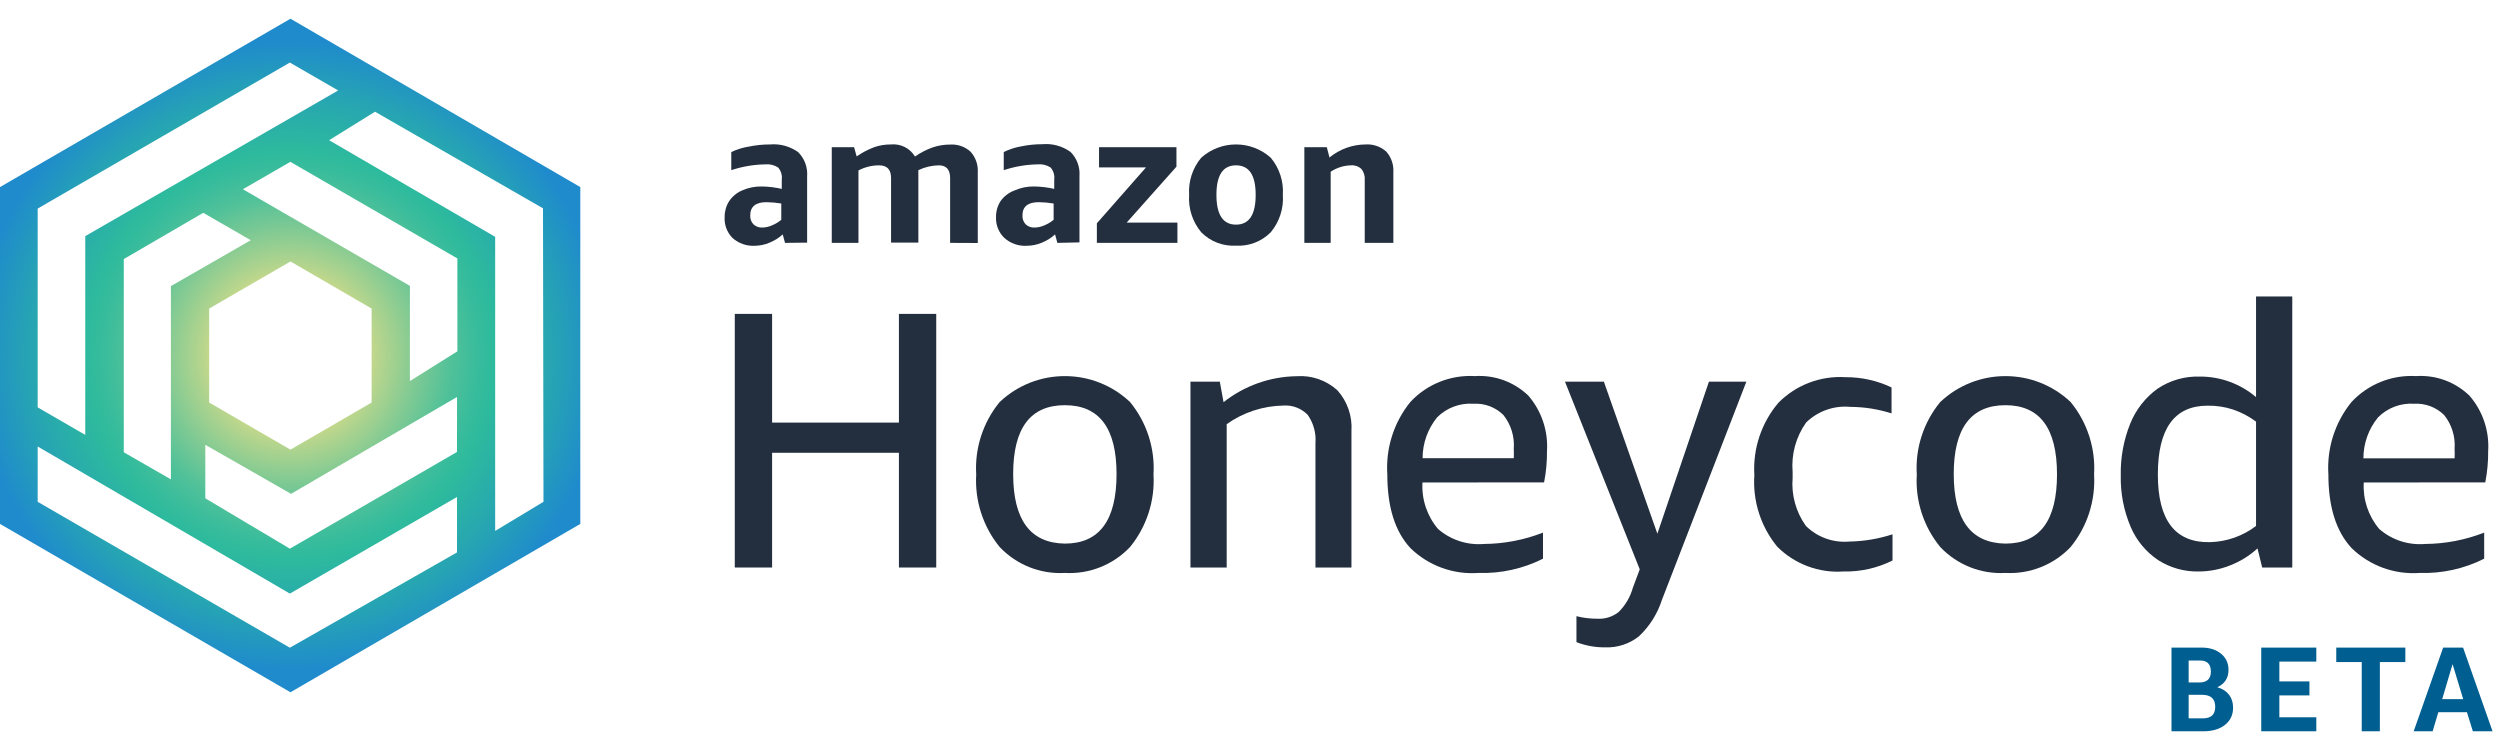 <svg width="250px" height="75px" viewBox="0 0 207 59" version="1.1" xmlns="http://www.w3.org/2000/svg" xmlns:xlink="http://www.w3.org/1999/xlink">
      <title>Amazon_Honeycode_logo_med_Beta</title>
      <defs>
        <radialGradient cx="50.052%" cy="49.991%" fx="50.052%" fy="49.991%" r="54.194%" gradientTransform="translate(0.501,0.5),scale(1,0.862),translate(-0.501,-0.5)" id="radialGradient-1">
          <stop stop-color="#FEE385" offset="0%" style="--darkreader-inline-stopcolor: #5d4801;" data-darkreader-inline-stopcolor=""></stop>
          <stop stop-color="#FEE385" offset="15%" style="--darkreader-inline-stopcolor: #5d4801;" data-darkreader-inline-stopcolor=""></stop>
          <stop stop-color="#B7D58D" offset="28%" style="--darkreader-inline-stopcolor: #404f1d;" data-darkreader-inline-stopcolor=""></stop>
          <stop stop-color="#7CC994" offset="41%" style="--darkreader-inline-stopcolor: #2f7350;" data-darkreader-inline-stopcolor=""></stop>
          <stop stop-color="#51C199" offset="51%" style="--darkreader-inline-stopcolor: #338e76;" data-darkreader-inline-stopcolor=""></stop>
          <stop stop-color="#37BC9C" offset="60%" style="--darkreader-inline-stopcolor: #2c967d;" data-darkreader-inline-stopcolor=""></stop>
          <stop stop-color="#2DBA9D" offset="65%" style="--darkreader-inline-stopcolor: #24957e;" data-darkreader-inline-stopcolor=""></stop>
          <stop stop-color="#27A6B1" offset="82%" style="--darkreader-inline-stopcolor: #1f858e;" data-darkreader-inline-stopcolor=""></stop>
          <stop stop-color="#1F8BCC" offset="100%" style="--darkreader-inline-stopcolor: #196fa3;" data-darkreader-inline-stopcolor=""></stop>
        </radialGradient>
      </defs>
      <g id="Page-1" stroke="none" stroke-width="1" fill="none" fill-rule="evenodd" style="--darkreader-inline-stroke: none;" data-darkreader-inline-stroke="">
        <g id="BetaTag_Light" transform="translate(-10, -10)" fill-rule="nonzero">
          <g id="Amazon_Honeycode_logo_med_Beta" transform="translate(10, 10)">
            <path d="M65,18.56 L64.81,17.86 C64.484,18.154 64.108,18.387 63.7,18.55 C63.317,18.712 62.906,18.797 62.49,18.8 C61.815,18.837 61.152,18.603 60.65,18.15 C60.197,17.692 59.96,17.063 60,16.42 C59.994,15.957 60.122,15.502 60.37,15.11 C60.634,14.717 61.006,14.408 61.44,14.22 C61.959,13.99 62.522,13.877 63.09,13.89 C63.642,13.899 64.192,13.966 64.73,14.09 L64.73,13.32 C64.778,12.959 64.669,12.595 64.43,12.32 C64.111,12.112 63.729,12.02 63.35,12.06 C62.398,12.077 61.454,12.239 60.55,12.54 L60.55,11.04 C61.009,10.82 61.497,10.668 62,10.59 C62.579,10.469 63.169,10.409 63.76,10.41 C64.588,10.337 65.415,10.564 66.09,11.05 C66.617,11.577 66.887,12.307 66.83,13.05 L66.83,18.54 L65,18.56 Z M63.12,17.29 C63.396,17.286 63.669,17.225 63.92,17.11 C64.199,16.997 64.459,16.842 64.69,16.65 L64.69,15.3 C64.283,15.233 63.872,15.196 63.46,15.19 C62.57,15.19 62.12,15.56 62.12,16.28 C62.102,16.552 62.196,16.819 62.38,17.02 C62.582,17.21 62.853,17.308 63.13,17.29 L63.12,17.29 Z" id="Shape" fill="#232F3E" style="--darkreader-inline-fill: #c9c5be;" data-darkreader-inline-fill=""></path>
            <path d="M78.67,18.56 L78.67,13.2 C78.67,12.49 78.36,12.14 77.73,12.14 C77.144,12.15 76.568,12.286 76.04,12.54 L76.04,18.54 L73.78,18.54 L73.78,13.2 C73.78,12.49 73.46,12.14 72.78,12.14 C72.188,12.142 71.605,12.286 71.08,12.56 L71.08,18.56 L68.87,18.56 L68.87,10.64 L70.72,10.64 L70.93,11.4 C71.387,11.084 71.88,10.825 72.4,10.63 C72.838,10.482 73.298,10.408 73.76,10.41 C74.564,10.329 75.343,10.718 75.76,11.41 C76.217,11.091 76.714,10.835 77.24,10.65 C77.707,10.494 78.197,10.416 78.69,10.42 C79.308,10.382 79.915,10.599 80.37,11.02 C80.784,11.482 80.996,12.091 80.96,12.71 L80.96,18.57 L78.67,18.56 Z" id="Path" fill="#232F3E" style="--darkreader-inline-fill: #c9c5be;" data-darkreader-inline-fill=""></path>
            <path d="M87.55,18.56 L87.36,17.86 C87.034,18.154 86.658,18.387 86.25,18.55 C85.855,18.717 85.429,18.802 85,18.8 C84.325,18.837 83.662,18.603 83.16,18.15 C82.692,17.699 82.441,17.069 82.47,16.42 C82.464,15.957 82.592,15.502 82.84,15.11 C83.128,14.704 83.533,14.393 84,14.22 C84.519,13.99 85.082,13.877 85.65,13.89 C86.202,13.899 86.752,13.966 87.29,14.09 L87.29,13.32 C87.338,12.959 87.229,12.595 86.99,12.32 C86.671,12.112 86.289,12.02 85.91,12.06 C84.958,12.077 84.014,12.239 83.11,12.54 L83.11,11.04 C83.564,10.814 84.05,10.655 84.55,10.57 C85.129,10.449 85.719,10.389 86.31,10.39 C87.138,10.317 87.965,10.544 88.64,11.03 C89.167,11.557 89.437,12.287 89.38,13.03 L89.38,18.52 L87.55,18.56 Z M85.67,17.29 C85.946,17.286 86.219,17.225 86.47,17.11 C86.749,16.997 87.009,16.842 87.24,16.65 L87.24,15.3 C86.83,15.232 86.416,15.195 86,15.19 C85.11,15.19 84.66,15.56 84.66,16.28 C84.642,16.552 84.736,16.819 84.92,17.02 C85.122,17.21 85.393,17.308 85.67,17.29 Z" id="Shape" fill="#232F3E" style="--darkreader-inline-fill: #c9c5be;" data-darkreader-inline-fill=""></path>
            <polygon id="Path" fill="#232F3E" points="90.82 18.56 90.82 16.94 94.89 12.31 91 12.31 91 10.64 97.41 10.64 97.41 12.25 93.29 16.88 97.49 16.88 97.49 18.56" style="--darkreader-inline-fill: #c9c5be;" data-darkreader-inline-fill="">
            </polygon>
            <path d="M102.34,18.79 C101.265,18.852 100.215,18.447 99.46,17.68 C98.741,16.817 98.383,15.71 98.46,14.59 C98.385,13.473 98.743,12.37 99.46,11.51 C101.1,10.043 103.58,10.043 105.22,11.51 C105.937,12.37 106.295,13.473 106.22,14.59 C106.297,15.71 105.939,16.817 105.22,17.68 C104.465,18.447 103.415,18.852 102.34,18.79 L102.34,18.79 Z M102.34,17.05 C103.43,17.05 103.97,16.23 103.97,14.59 C103.97,12.95 103.43,12.14 102.34,12.14 C101.25,12.14 100.72,12.96 100.72,14.59 C100.72,16.22 101.26,17.05 102.34,17.05 Z" id="Shape" fill="#232F3E" style="--darkreader-inline-fill: #c9c5be;" data-darkreader-inline-fill=""></path>
            <path d="M113,18.56 L113,13.37 C113.032,13.035 112.932,12.701 112.72,12.44 C112.493,12.223 112.183,12.114 111.87,12.14 C111.268,12.152 110.681,12.336 110.18,12.67 L110.18,18.56 L108,18.56 L108,10.64 L109.86,10.64 L110.08,11.49 C110.927,10.797 111.986,10.415 113.08,10.41 C113.703,10.372 114.315,10.585 114.78,11 C115.195,11.465 115.408,12.077 115.37,12.7 L115.37,18.56 L113,18.56 Z" id="Path" fill="#232F3E" style="--darkreader-inline-fill: #c9c5be;" data-darkreader-inline-fill=""></path>
            <polygon id="Path" fill="#232F3E" points="74.43 45.44 74.43 35.94 63.93 35.94 63.93 45.44 60.84 45.44 60.84 24.44 63.93 24.44 63.93 33.44 74.43 33.44 74.43 24.44 77.52 24.44 77.52 45.44" style="--darkreader-inline-fill: #c9c5be;" data-darkreader-inline-fill="">
            </polygon>
            <path d="M88.17,45.89 C86.141,46.003 84.166,45.217 82.77,43.74 C81.395,42.053 80.703,39.912 80.83,37.74 C80.698,35.567 81.391,33.424 82.77,31.74 C85.8,28.875 90.54,28.875 93.57,31.74 C94.949,33.424 95.642,35.567 95.51,37.74 C95.637,39.912 94.945,42.053 93.57,43.74 C92.174,45.217 90.199,46.003 88.17,45.89 L88.17,45.89 Z M88.17,43.46 C91.017,43.46 92.443,41.55 92.45,37.73 C92.457,33.91 91.03,32 88.17,32 C85.317,32 83.89,33.9 83.89,37.7 C83.89,41.5 85.317,43.42 88.17,43.46 Z" id="Shape" fill="#232F3E" style="--darkreader-inline-fill: #c9c5be;" data-darkreader-inline-fill=""></path>
            <path d="M108.92,45.44 L108.92,35.15 C108.987,34.311 108.757,33.476 108.27,32.79 C107.746,32.257 107.016,31.979 106.27,32.03 C104.584,32.057 102.945,32.594 101.57,33.57 L101.57,45.44 L98.57,45.44 L98.57,30.05 L101,30.05 L101.31,31.75 C103.038,30.386 105.168,29.63 107.37,29.6 C108.606,29.513 109.824,29.935 110.74,30.77 C111.566,31.694 111.985,32.913 111.9,34.15 L111.9,45.44 L108.92,45.44 Z" id="Path" fill="#232F3E" style="--darkreader-inline-fill: #c9c5be;" data-darkreader-inline-fill=""></path>
            <path d="M117.78,38.4 C117.7,39.801 118.162,41.18 119.07,42.25 C120.121,43.161 121.495,43.608 122.88,43.49 C124.55,43.477 126.204,43.158 127.76,42.55 L127.76,44.71 C126.106,45.543 124.271,45.949 122.42,45.89 C120.332,46.041 118.279,45.292 116.78,43.83 C115.5,42.45 114.87,40.42 114.87,37.73 C114.729,35.561 115.411,33.419 116.78,31.73 C118.153,30.258 120.11,29.474 122.12,29.59 C123.759,29.484 125.366,30.072 126.55,31.21 C127.644,32.483 128.197,34.134 128.09,35.81 C128.098,36.676 128.018,37.54 127.85,38.39 L117.78,38.4 Z M122,31.88 C120.885,31.803 119.791,32.211 119,33 C118.217,33.956 117.79,35.154 117.79,36.39 L125.34,36.39 C125.354,36.127 125.354,35.863 125.34,35.6 C125.415,34.595 125.108,33.598 124.48,32.81 C123.822,32.163 122.921,31.825 122,31.88 L122,31.88 Z" id="Shape" fill="#232F3E" style="--darkreader-inline-fill: #c9c5be;" data-darkreader-inline-fill=""></path>
            <path d="M135.77,45.59 L129.58,30.05 L132.8,30.05 L137.23,42.64 L141.5,30.05 L144.6,30.05 L137.6,48.14 C137.231,49.285 136.578,50.317 135.7,51.14 C134.906,51.769 133.912,52.092 132.9,52.05 C132.09,52.059 131.285,51.913 130.53,51.62 L130.53,49.47 C131.096,49.612 131.677,49.682 132.26,49.68 C132.899,49.719 133.53,49.52 134.03,49.12 C134.585,48.565 134.988,47.876 135.2,47.12 L135.77,45.59 Z" id="Path" fill="#232F3E" style="--darkreader-inline-fill: #c9c5be;" data-darkreader-inline-fill=""></path>
            <path d="M156.7,44.86 C155.44,45.488 154.047,45.8 152.64,45.77 C150.603,45.909 148.606,45.161 147.16,43.72 C145.793,42.058 145.113,39.937 145.26,37.79 C145.126,35.607 145.843,33.456 147.26,31.79 C148.717,30.322 150.736,29.553 152.8,29.68 C154.121,29.671 155.427,29.962 156.62,30.53 L156.62,32.68 C155.521,32.328 154.374,32.146 153.22,32.14 C151.867,32.01 150.525,32.482 149.55,33.43 C148.701,34.624 148.304,36.08 148.43,37.54 L148.43,38 C148.309,39.422 148.699,40.84 149.53,42 C150.48,42.935 151.792,43.407 153.12,43.29 C154.337,43.27 155.543,43.068 156.7,42.69 L156.7,44.86 Z" id="Path" fill="#232F3E" style="--darkreader-inline-fill: #c9c5be;" data-darkreader-inline-fill=""></path>
            <path d="M166.05,45.89 C164.021,46.003 162.046,45.217 160.65,43.74 C159.271,42.056 158.578,39.913 158.71,37.74 C158.573,35.566 159.266,33.422 160.65,31.74 C163.68,28.875 168.42,28.875 171.45,31.74 C172.829,33.424 173.522,35.567 173.39,37.74 C173.517,39.912 172.825,42.053 171.45,43.74 C170.052,45.213 168.078,45.999 166.05,45.89 L166.05,45.89 Z M166.05,43.46 C168.897,43.46 170.32,41.55 170.32,37.73 C170.32,33.91 168.897,32 166.05,32 C163.197,32 161.77,33.9 161.77,37.7 C161.77,41.5 163.197,43.42 166.05,43.46 Z" id="Shape" fill="#232F3E" style="--darkreader-inline-fill: #c9c5be;" data-darkreader-inline-fill=""></path>
            <path d="M187.31,45.44 L186.92,43.86 C186.254,44.467 185.481,44.946 184.64,45.27 C183.819,45.596 182.944,45.766 182.06,45.77 C180.872,45.796 179.702,45.469 178.7,44.83 C177.689,44.154 176.897,43.199 176.42,42.08 C175.848,40.734 175.568,39.282 175.6,37.82 C175.568,36.345 175.837,34.878 176.39,33.51 C176.858,32.357 177.641,31.358 178.65,30.63 C179.686,29.937 180.914,29.587 182.16,29.63 C183.86,29.627 185.505,30.23 186.8,31.33 L186.8,23 L189.8,23 L189.8,45.44 L187.31,45.44 Z M183,43.34 C184.376,43.302 185.705,42.834 186.8,42 L186.8,33.36 C186.223,32.929 185.582,32.592 184.9,32.36 C184.219,32.137 183.506,32.029 182.79,32.04 C180.043,32.04 178.67,33.94 178.67,37.74 C178.67,41.54 180.113,43.407 183,43.34 Z" id="Shape" fill="#232F3E" style="--darkreader-inline-fill: #c9c5be;" data-darkreader-inline-fill=""></path>
            <path d="M195.72,38.4 C195.637,39.8 196.096,41.178 197,42.25 C198.047,43.16 199.418,43.607 200.8,43.49 C202.474,43.478 204.131,43.159 205.69,42.55 L205.69,44.71 C204.036,45.543 202.201,45.949 200.35,45.89 C198.262,46.041 196.209,45.292 194.71,43.83 C193.43,42.45 192.79,40.417 192.79,37.73 C192.652,35.56 193.338,33.417 194.71,31.73 C196.083,30.258 198.04,29.474 200.05,29.59 C201.686,29.482 203.291,30.071 204.47,31.21 C205.572,32.48 206.129,34.132 206.02,35.81 C206.028,36.676 205.948,37.54 205.78,38.39 L195.72,38.4 Z M199.9,31.88 C198.783,31.804 197.689,32.216 196.9,33.01 C196.117,33.966 195.69,35.164 195.69,36.4 L203.24,36.4 C203.254,36.137 203.254,35.873 203.24,35.61 C203.315,34.605 203.008,33.608 202.38,32.82 C201.723,32.17 200.822,31.829 199.9,31.88 L199.9,31.88 Z" id="Shape" fill="#232F3E" style="--darkreader-inline-fill: #c9c5be;" data-darkreader-inline-fill=""></path>
            <path d="M24.05,0 L0,13.94 L0,41.83 L24.05,55.77 L48.05,41.83 L48.05,13.94 L24.05,0 Z M3.12,15.72 L24,3.63 L28,5.94 L7.06,18 L7.06,34.46 L3.12,32.18 L3.12,15.72 Z M30.77,31.78 L24.05,35.68 L17.32,31.78 L17.32,24 L24.05,20.1 L30.77,24 L30.77,31.78 Z M37.84,31.32 L37.84,35.87 L24,43.88 L17,39.71 L17,35.28 L24.1,39.34 L37.84,31.32 Z M14.15,22.14 L14.15,38.14 L10.25,35.9 L10.25,19.9 L16.83,16.07 L20.76,18.34 L14.15,22.14 Z M24,52.08 L3.12,40 L3.12,35.42 L24,47.6 L37.84,39.6 L37.84,44.19 L24,52.08 Z M37.87,27.54 L33.94,30 L33.94,22.12 L20.11,14.12 L24.04,11.85 L37.87,19.85 L37.87,27.54 Z M45,40 L41,42.41 L41,18.06 L27.25,10.06 L31.05,7.7 L44.96,15.7 L45,40 Z" id="Shape" fill="url(#radialGradient-1)"></path>
            <path d="M182.43,59 C183.183,59 183.783,58.823 184.23,58.47 C184.677,58.117 184.9,57.64 184.9,57.04 C184.9,56.62 184.788,56.265 184.565,55.975 C184.342,55.685 184.017,55.477 183.59,55.35 C183.897,55.217 184.128,55.028 184.285,54.785 C184.442,54.542 184.52,54.25 184.52,53.91 C184.52,53.363 184.315,52.92 183.905,52.58 C183.495,52.24 182.957,52.07 182.29,52.07 L182.29,52.07 L179.8,52.07 L179.8,59 L182.43,59 Z M182.09,54.96 L181.22,54.96 L181.22,53.14 L182.17,53.14 C182.763,53.14 183.06,53.447 183.06,54.06 C183.06,54.66 182.737,54.96 182.09,54.96 L182.09,54.96 Z M182.4,57.93 L181.22,57.93 L181.22,55.98 L182.33,55.98 C183.057,55.98 183.42,56.31 183.42,56.97 C183.42,57.61 183.08,57.93 182.4,57.93 L182.4,57.93 Z M191.791,59 L191.791,57.84 L188.731,57.84 L188.731,56.03 L191.221,56.03 L191.221,54.87 L188.731,54.87 L188.731,53.23 L191.791,53.23 L191.791,52.07 L187.231,52.07 L187.231,59 L191.791,59 Z M197.052,59 L197.052,53.27 L199.162,53.27 L199.162,52.07 L193.442,52.07 L193.442,53.27 L195.552,53.27 L195.552,59 L197.052,59 Z M201.423,59 L201.893,57.42 L204.263,57.42 L204.753,59 L206.383,59 L203.943,52.07 L202.293,52.07 L199.853,59 L201.423,59 Z M203.953,56.34 L202.213,56.34 L203.073,53.44 L203.953,56.34 Z" id="BETA" fill="#005E91" style="--darkreader-inline-fill: #004b74;" data-darkreader-inline-fill=""></path>
          </g>
        </g>
      </g>
    </svg>